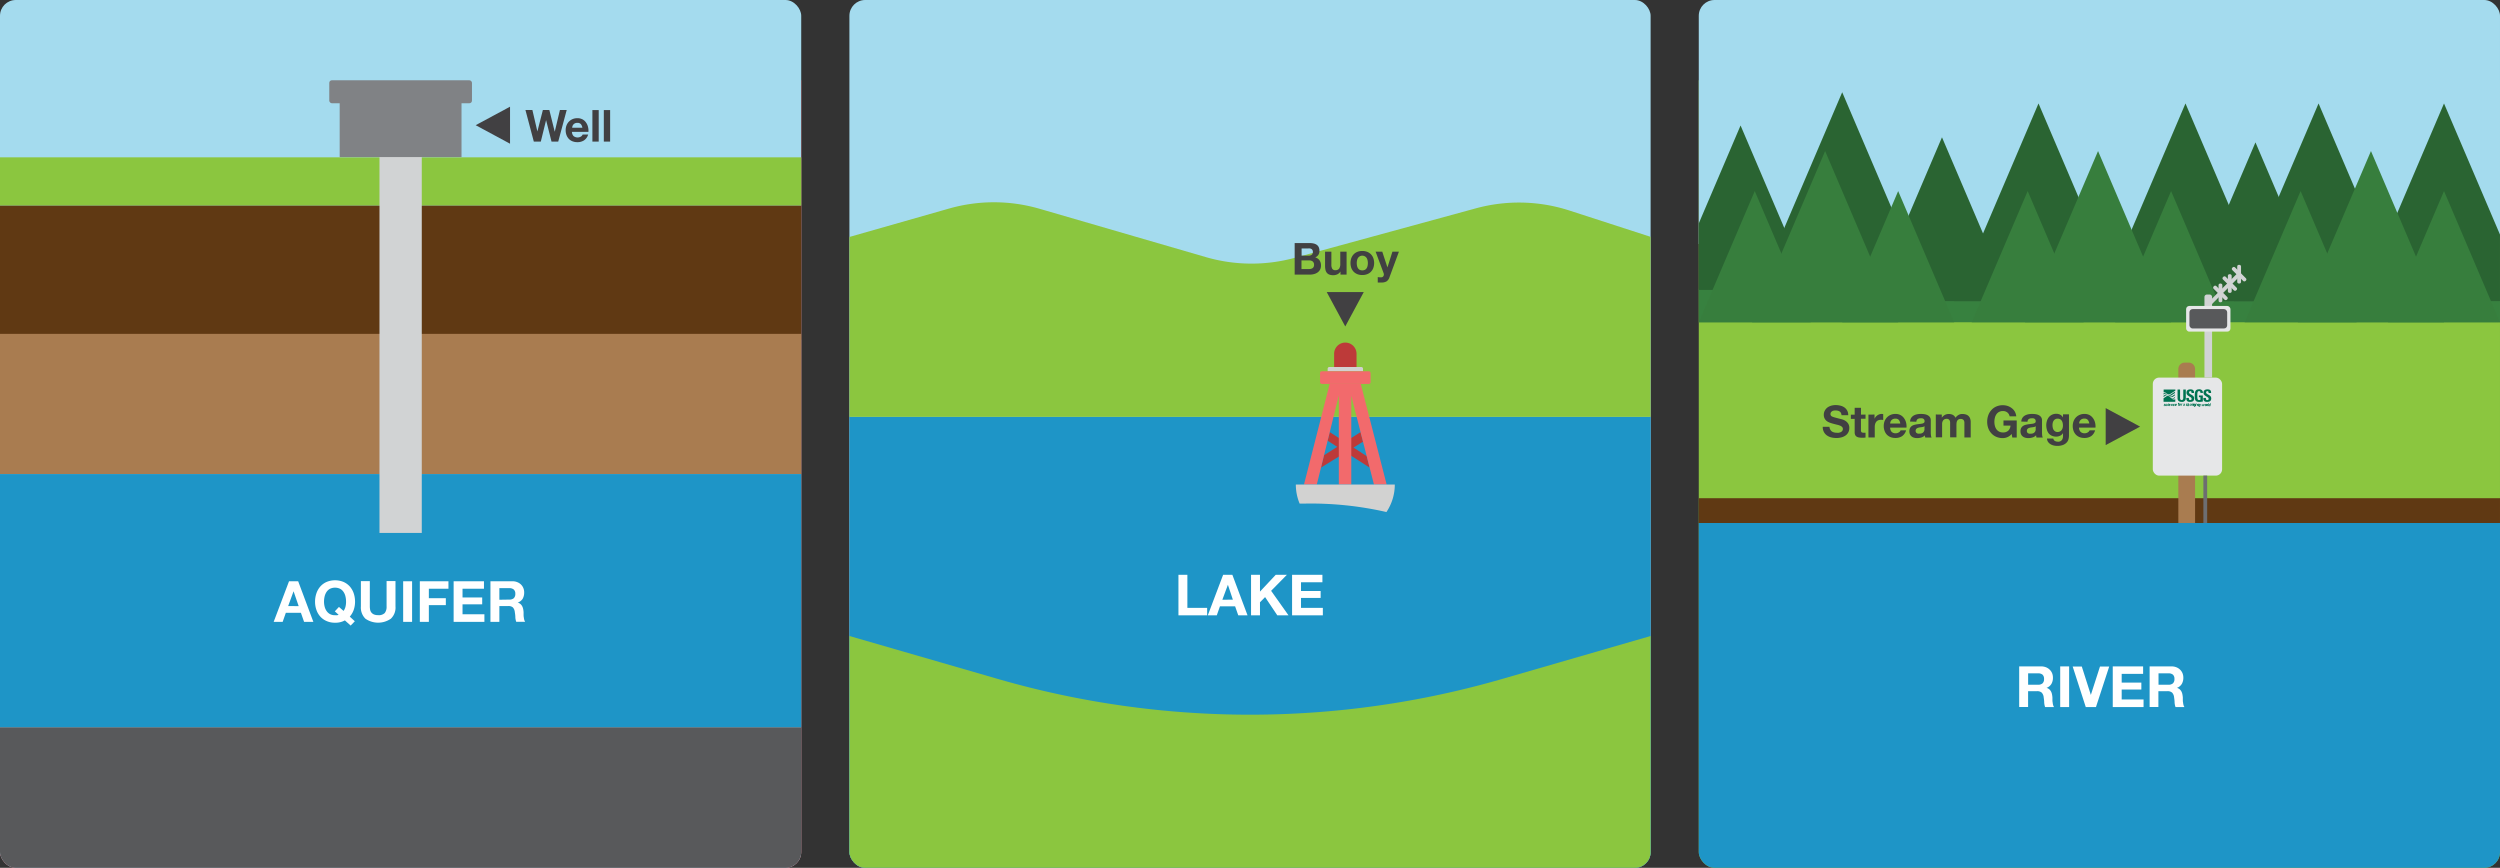 <svg id="Layer_1" data-name="Layer 1" xmlns="http://www.w3.org/2000/svg" xmlns:xlink="http://www.w3.org/1999/xlink" viewBox="0 0 792 274.92"><rect x="0" y="0" width="792" height="274.92" fill="#333333" stroke="none"/><defs><clipPath id="clip-path"><rect width="253.83" height="274.92" rx="5" style="fill:none"/></clipPath><clipPath id="clip-path-2"><rect x="269.09" width="253.83" height="274.92" rx="5" style="fill:none"/></clipPath><clipPath id="clip-path-3"><rect x="538.17" width="253.83" height="274.92" rx="5" style="fill:none"/></clipPath></defs><g style="clip-path:url(#clip-path)"><rect y="25.43" width="253.83" height="249.49" style="fill:#ed1c24"/><rect width="253.83" height="274.92" style="fill:#a4dbee"/><rect y="49.84" width="253.83" height="15.31" style="fill:#8bc63f"/><rect y="65.15" width="253.83" height="42.47" style="fill:#603913"/><rect y="105.76" width="253.83" height="44.41" style="fill:#a97c50"/><rect y="150.18" width="253.83" height="80.23" style="fill:#1e95c7"/><rect y="230.41" width="253.83" height="44.51" style="fill:#58595b"/><path d="M94.46,184.14,99.27,197H96.33l-1-2.86H90.55l-1,2.86H86.7l4.86-12.85Zm.16,7.88L93,187.31h0L91.29,192Z" style="fill:#fff"/><path d="M109.26,196.54a6.18,6.18,0,0,1-3.12.74,6.43,6.43,0,0,1-2.65-.52,5.62,5.62,0,0,1-2-1.41,6.1,6.1,0,0,1-1.24-2.11,7.75,7.75,0,0,1-.44-2.62,8.06,8.06,0,0,1,.44-2.68,6.28,6.28,0,0,1,1.24-2.15,5.7,5.7,0,0,1,2-1.44,7.06,7.06,0,0,1,5.32,0,5.85,5.85,0,0,1,2,1.44,6.45,6.45,0,0,1,1.24,2.15,8.32,8.32,0,0,1,.43,2.68,7.94,7.94,0,0,1-.43,2.61,6.51,6.51,0,0,1-1.24,2.12l1.6,1.46-1.32,1.37Zm-.42-3a4.13,4.13,0,0,0,.58-1.21,6.28,6.28,0,0,0,.21-1.74,6.82,6.82,0,0,0-.19-1.64,4.06,4.06,0,0,0-.6-1.41,2.94,2.94,0,0,0-1.08-1,3.73,3.73,0,0,0-3.24,0,3.08,3.08,0,0,0-1.08,1,4.45,4.45,0,0,0-.6,1.41,6.88,6.88,0,0,0-.19,1.64,6.31,6.31,0,0,0,.19,1.57,4.14,4.14,0,0,0,.6,1.37,3.08,3.08,0,0,0,1.08,1,3.23,3.23,0,0,0,1.62.37,6,6,0,0,0,.69,0,1.91,1.91,0,0,0,.45-.13l-1.21-1.1,1.31-1.4Z" style="fill:#fff"/><path d="M123.83,196a7.07,7.07,0,0,1-8.07,0,4.94,4.94,0,0,1-1.43-3.89v-8h2.83v8a5.69,5.69,0,0,0,.09,1,2,2,0,0,0,.38.9,2.16,2.16,0,0,0,.8.63,3.27,3.27,0,0,0,1.37.24,2.64,2.64,0,0,0,2.09-.68,3.22,3.22,0,0,0,.58-2.11v-8h2.82v8A4.85,4.85,0,0,1,123.83,196Z" style="fill:#fff"/><path d="M130.55,184.14V197h-2.83V184.14Z" style="fill:#fff"/><path d="M142.07,184.14v2.37h-6.21v3h5.38v2.2h-5.38V197H133V184.14Z" style="fill:#fff"/><path d="M153.32,184.14v2.37h-6.79v2.76h6.23v2.19h-6.23v3.15h6.93V197h-9.75V184.14Z" style="fill:#fff"/><path d="M162.3,184.14a4.05,4.05,0,0,1,1.56.28,3.57,3.57,0,0,1,1.19.76,3.29,3.29,0,0,1,.75,1.13,3.45,3.45,0,0,1,.26,1.37,4,4,0,0,1-.47,2A3,3,0,0,1,164,190.9v0a2.19,2.19,0,0,1,.86.44,2.37,2.37,0,0,1,.56.7,3.55,3.55,0,0,1,.32.9,7.8,7.8,0,0,1,.13,1c0,.2,0,.44,0,.72s0,.56.06.84a6.67,6.67,0,0,0,.14.82,2,2,0,0,0,.3.66h-2.83a5,5,0,0,1-.28-1.46c0-.56-.09-1.1-.17-1.62a2.51,2.51,0,0,0-.61-1.47A2.06,2.06,0,0,0,161,192H158.2v5h-2.83V184.14Zm-1,5.81a2.12,2.12,0,0,0,1.46-.43,1.82,1.82,0,0,0,.49-1.41,1.71,1.71,0,0,0-.49-1.35,2.12,2.12,0,0,0-1.46-.43H158.2V190Z" style="fill:#fff"/><path d="M174.72,44.85,173,38.05h0l-1.67,6.8h-2.22l-2.65-10h2.2l1.58,6.8h0l1.74-6.8h2.05l1.71,6.89h0l1.64-6.89h2.15l-2.68,10Z" style="fill:#414042"/><path d="M181.72,43.12a2.06,2.06,0,0,0,2.33.13,1.24,1.24,0,0,0,.53-.64h1.75A3.36,3.36,0,0,1,185,44.48a3.83,3.83,0,0,1-2.1.56,4.18,4.18,0,0,1-1.54-.28,3.23,3.23,0,0,1-1.16-.77,3.61,3.61,0,0,1-.74-1.21,4.44,4.44,0,0,1-.26-1.54,4.17,4.17,0,0,1,.27-1.51,3.55,3.55,0,0,1,1.93-2,3.82,3.82,0,0,1,1.5-.29,3.41,3.41,0,0,1,1.61.36,3.09,3.09,0,0,1,1.13,1,3.91,3.91,0,0,1,.63,1.37,5,5,0,0,1,.15,1.61h-5.23A2,2,0,0,0,181.72,43.12ZM184,39.31a1.41,1.41,0,0,0-1.09-.39,1.71,1.71,0,0,0-.79.16,1.55,1.55,0,0,0-.5.4,1.53,1.53,0,0,0-.27.5,2.48,2.48,0,0,0-.09.48h3.24A2.32,2.32,0,0,0,184,39.31Z" style="fill:#414042"/><path d="M189.67,34.86v10h-2v-10Z" style="fill:#414042"/><path d="M193.29,34.86v10h-2v-10Z" style="fill:#414042"/><rect x="120.22" y="43.42" width="13.4" height="125.41" style="fill:#d1d3d4"/><rect x="107.61" y="31.59" width="38.6" height="18.16" style="fill:#808285"/><rect x="104.31" y="25.43" width="45.21" height="7.28" rx="0.82" style="fill:#808285"/><polygon points="150.69 39.66 161.58 45.53 161.58 33.8 150.69 39.66" style="fill:#414042"/></g><g style="clip-path:url(#clip-path-2)"><rect x="269.09" width="253.83" height="274.92" style="fill:#a4dbee"/><rect x="269.09" y="132.07" width="253.83" height="142.85" style="fill:#1e95c7"/><path d="M522.91,274.92H269.09V201.48l47,13.6a287.48,287.48,0,0,0,159.84,0l47-13.6Z" style="fill:#8bc63f"/><path d="M522.91,132.07H269.09v-57l31.57-9a51.8,51.8,0,0,1,28.71.08L382,81.45a51.89,51.89,0,0,0,28.13.24L467.56,66a51.87,51.87,0,0,1,29.62.69l25.73,8.34Z" style="fill:#8bc63f"/><path d="M376.16,182.09v10.48h6.26v2.37h-9.09V182.09Z" style="fill:#fff"/><path d="M390.41,182.09l4.81,12.85h-2.94l-1-2.86h-4.8l-1,2.86h-2.85l4.86-12.85Zm.16,7.88L389,185.26h0L387.24,190Z" style="fill:#fff"/><path d="M399.16,182.09v5.33l5-5.33h3.53l-5,5.08,5.51,7.77h-3.55l-3.87-5.78-1.62,1.64v4.14h-2.83V182.09Z" style="fill:#fff"/><path d="M418.94,182.09v2.38h-6.78v2.75h6.22v2.2h-6.22v3.15h6.92v2.37h-9.75V182.09Z" style="fill:#fff"/><path d="M414.82,77a5.84,5.84,0,0,1,1.3.13,2.79,2.79,0,0,1,1,.41,1.93,1.93,0,0,1,.65.76,2.76,2.76,0,0,1,.23,1.18,2.28,2.28,0,0,1-.34,1.26,2.5,2.5,0,0,1-1,.82,2.41,2.41,0,0,1,1.38.93,2.82,2.82,0,0,1,.45,1.61,2.72,2.72,0,0,1-.29,1.31,2.55,2.55,0,0,1-.79.9,3.5,3.5,0,0,1-1.14.52A5.15,5.15,0,0,1,415,87h-4.85V77Zm-.28,4a1.61,1.61,0,0,0,1-.28,1.07,1.07,0,0,0,.38-.91,1.11,1.11,0,0,0-.13-.58.93.93,0,0,0-.33-.35,1.42,1.42,0,0,0-.49-.17,2.59,2.59,0,0,0-.56,0h-2.06V81Zm.12,4.24a2.51,2.51,0,0,0,.62-.07,1.5,1.5,0,0,0,.52-.21,1,1,0,0,0,.35-.39,1.39,1.39,0,0,0,.14-.65,1.3,1.3,0,0,0-.44-1.1,1.85,1.85,0,0,0-1.15-.33h-2.39v2.75Z" style="fill:#414042"/><path d="M424.66,87V86h0a2.31,2.31,0,0,1-1,.91,3.06,3.06,0,0,1-1.24.28,3.52,3.52,0,0,1-1.31-.21,1.88,1.88,0,0,1-.8-.6,2.24,2.24,0,0,1-.41-.94,5.67,5.67,0,0,1-.12-1.22V79.73h2v4.09a2.48,2.48,0,0,0,.28,1.33,1.05,1.05,0,0,0,1,.44,1.4,1.4,0,0,0,1.18-.48,2.7,2.7,0,0,0,.36-1.59V79.73h2V87Z" style="fill:#414042"/><path d="M428.1,81.78a3.33,3.33,0,0,1,1.93-2,4.18,4.18,0,0,1,1.54-.27,4.24,4.24,0,0,1,1.55.27,3.45,3.45,0,0,1,1.18.77,3.51,3.51,0,0,1,.76,1.21,4.7,4.7,0,0,1,0,3.14,3.37,3.37,0,0,1-.76,1.2,3.29,3.29,0,0,1-1.18.76,4.24,4.24,0,0,1-1.55.27,4.18,4.18,0,0,1-1.54-.27,3.34,3.34,0,0,1-1.17-.76,3.37,3.37,0,0,1-.76-1.2,4.87,4.87,0,0,1,0-3.14Zm1.81,2.42a2.19,2.19,0,0,0,.28.74,1.61,1.61,0,0,0,.54.53,2,2,0,0,0,1.69,0,1.55,1.55,0,0,0,.55-.53,2.19,2.19,0,0,0,.28-.74,4,4,0,0,0,.09-.85,4,4,0,0,0-.09-.85,2.11,2.11,0,0,0-.28-.74,1.64,1.64,0,0,0-.55-.53,1.64,1.64,0,0,0-2.23.53,2.11,2.11,0,0,0-.28.74,4,4,0,0,0-.09.85A4,4,0,0,0,429.91,84.2Z" style="fill:#414042"/><path d="M439.29,89.12a2.93,2.93,0,0,1-1.6.38l-.61,0-.61,0V87.79l.58.06a3.75,3.75,0,0,0,.58,0,.78.78,0,0,0,.59-.31,1,1,0,0,0,.19-.58,1.13,1.13,0,0,0-.09-.45l-2.53-6.79h2.11l1.64,5h0l1.58-5h2.06l-3,8.13A2.41,2.41,0,0,1,439.29,89.12Z" style="fill:#414042"/><path d="M426.2,108.53h0a3.55,3.55,0,0,1,3.55,3.55v4.18a0,0,0,0,1,0,0h-7.1a0,0,0,0,1,0,0v-4.18a3.55,3.55,0,0,1,3.55-3.55Z" style="fill:#bd3a39"/><path d="M421.14,116.26h10.11a.55.55,0,0,1,.55.55v.79a0,0,0,0,1,0,0h-11.2a0,0,0,0,1,0,0v-.79A.55.55,0,0,1,421.14,116.26Z" style="fill:#d2d0d0"/><rect x="418.19" y="117.61" width="16.01" height="4.02" rx="0.55" style="fill:#f26a6c"/><polygon points="421.27 136.89 432.97 144.51 433.89 148.13 420.6 139.62 421.27 136.89" style="fill:#bd3a39"/><polygon points="431.02 136.89 419.46 144.21 418.49 148.13 431.8 139.92 431.02 136.89" style="fill:#bd3a39"/><polygon points="421.23 121.63 413.1 153.5 417.16 153.5 424.14 125.26 424.14 153.5 428.09 153.5 428.09 125.42 435.27 153.5 439.29 153.5 431.09 121.63 421.23 121.63" style="fill:#f26a6c"/><path d="M439.24,162.19a15.6,15.6,0,0,0,2.63-8.69H410.52a15.59,15.59,0,0,0,1.21,6.05l1.09,0a107.2,107.2,0,0,1,26.42,2.67Z" style="fill:#d2d2d1"/><polygon points="426.18 103.42 432.04 92.53 420.31 92.53 426.18 103.42" style="fill:#414042"/></g><g style="clip-path:url(#clip-path-3)"><rect x="538.17" y="25.43" width="253.83" height="249.49" style="fill:#8bc63f"/><path d="M579.84,136.1a1.58,1.58,0,0,0,.48.57,2.2,2.2,0,0,0,.71.32,3.34,3.34,0,0,0,.84.11,4.7,4.7,0,0,0,.63,0,2.7,2.7,0,0,0,.63-.19,1.25,1.25,0,0,0,.49-.39,1,1,0,0,0,.2-.62.9.9,0,0,0-.26-.66,2.07,2.07,0,0,0-.68-.42,6.69,6.69,0,0,0-1-.29l-1.08-.28a9.85,9.85,0,0,1-1.09-.34,3.71,3.71,0,0,1-1-.53,2.37,2.37,0,0,1-.67-.8,2.41,2.41,0,0,1-.26-1.17,2.61,2.61,0,0,1,.33-1.34,3,3,0,0,1,.86-1,3.9,3.9,0,0,1,1.2-.56,5.2,5.2,0,0,1,1.34-.18,6.18,6.18,0,0,1,1.51.18,3.62,3.62,0,0,1,1.28.56,3,3,0,0,1,.89,1,3,3,0,0,1,.33,1.47h-2.13a1.75,1.75,0,0,0-.19-.74,1.19,1.19,0,0,0-.43-.46,1.89,1.89,0,0,0-.6-.24,3.54,3.54,0,0,0-.75-.07,2.48,2.48,0,0,0-.54.06,1.42,1.42,0,0,0-.48.19,1.5,1.5,0,0,0-.36.35,1,1,0,0,0-.14.53.85.85,0,0,0,.12.48,1,1,0,0,0,.44.34,5.67,5.67,0,0,0,.91.3c.38.11.89.24,1.52.4a6.86,6.86,0,0,1,.77.2,3.71,3.71,0,0,1,1,.47,2.91,2.91,0,0,1,.85.86,2.44,2.44,0,0,1,.35,1.38,3,3,0,0,1-.26,1.27,2.87,2.87,0,0,1-.79,1,4,4,0,0,1-1.3.66,6.13,6.13,0,0,1-1.8.24,6.64,6.64,0,0,1-1.61-.2,4.21,4.21,0,0,1-1.37-.64,3.16,3.16,0,0,1-1.28-2.7h2.13A1.84,1.84,0,0,0,579.84,136.1Z" style="fill:#414042"/><path d="M591,131.33v1.33h-1.45v3.58a1,1,0,0,0,.16.67,1,1,0,0,0,.68.17h.32l.29,0v1.54l-.56.05-.6,0a4.79,4.79,0,0,1-.87-.07,2,2,0,0,1-.73-.24,1.32,1.32,0,0,1-.5-.52,1.86,1.86,0,0,1-.18-.88v-4.27h-1.21v-1.33h1.21v-2.17h2v2.17Z" style="fill:#414042"/><path d="M593.85,131.33v1.34h0a2.65,2.65,0,0,1,.38-.62,2.33,2.33,0,0,1,.55-.49,2.62,2.62,0,0,1,.65-.32,2.58,2.58,0,0,1,.73-.11,1.9,1.9,0,0,1,.44.07v1.85l-.34-.05-.38,0a2.13,2.13,0,0,0-.92.18,1.58,1.58,0,0,0-.61.5,2.12,2.12,0,0,0-.33.73,3.79,3.79,0,0,0-.1.91v3.27h-2v-7.24Z" style="fill:#414042"/><path d="M599.29,136.83a1.74,1.74,0,0,0,1.28.43,1.77,1.77,0,0,0,1-.3,1.22,1.22,0,0,0,.53-.63h1.75a3.33,3.33,0,0,1-1.29,1.86,3.78,3.78,0,0,1-2.1.56,4.18,4.18,0,0,1-1.54-.27,3.49,3.49,0,0,1-1.16-.78,3.44,3.44,0,0,1-.73-1.21,4.22,4.22,0,0,1-.26-1.54,4.39,4.39,0,0,1,.26-1.51,3.6,3.6,0,0,1,.76-1.21,3.53,3.53,0,0,1,1.17-.8,3.65,3.65,0,0,1,1.5-.3,3.39,3.39,0,0,1,1.61.36,3.2,3.2,0,0,1,1.13,1,3.84,3.84,0,0,1,.64,1.37,5,5,0,0,1,.14,1.61H598.8A2,2,0,0,0,599.29,136.83Zm2.24-3.81a1.4,1.4,0,0,0-1.08-.39,1.68,1.68,0,0,0-.79.16,1.43,1.43,0,0,0-.77.9,2.48,2.48,0,0,0-.09.48H602A2.27,2.27,0,0,0,601.53,133Z" style="fill:#414042"/><path d="M605.11,133.55a2.3,2.3,0,0,1,.35-1.16,2.5,2.5,0,0,1,.78-.74,3.4,3.4,0,0,1,1.08-.4,5.93,5.93,0,0,1,1.19-.12,8.29,8.29,0,0,1,1.11.08,3.36,3.36,0,0,1,1,.3,2.1,2.1,0,0,1,.76.62,1.8,1.8,0,0,1,.29,1.06V137a6.92,6.92,0,0,0,.06.93,1.68,1.68,0,0,0,.19.68h-2c0-.12-.07-.23-.1-.35s0-.23,0-.35a2.65,2.65,0,0,1-1.12.68,4.54,4.54,0,0,1-1.32.2,3.35,3.35,0,0,1-1-.13,2,2,0,0,1-.78-.39,1.81,1.81,0,0,1-.52-.67,2.21,2.21,0,0,1-.19-1,2.13,2.13,0,0,1,.21-1,1.84,1.84,0,0,1,.56-.64,2.48,2.48,0,0,1,.79-.36,8.79,8.79,0,0,1,.89-.19l.88-.11a7,7,0,0,0,.77-.12,1.38,1.38,0,0,0,.53-.25.54.54,0,0,0,.18-.47,1.08,1.08,0,0,0-.1-.51.86.86,0,0,0-.28-.29,1,1,0,0,0-.41-.14,2.6,2.6,0,0,0-.5,0,1.55,1.55,0,0,0-.92.25,1.15,1.15,0,0,0-.39.84ZM609.7,135a.79.79,0,0,1-.31.18,2.46,2.46,0,0,1-.41.1,3.25,3.25,0,0,1-.45.07l-.48.07a3.17,3.17,0,0,0-.44.12,1.13,1.13,0,0,0-.38.19.85.85,0,0,0-.26.3,1,1,0,0,0-.1.46,1,1,0,0,0,.1.45.81.81,0,0,0,.27.28,1.13,1.13,0,0,0,.39.15,2.32,2.32,0,0,0,.46,0,1.76,1.76,0,0,0,.91-.19,1.28,1.28,0,0,0,.48-.47,1.69,1.69,0,0,0,.19-.56,4.21,4.21,0,0,0,0-.44Z" style="fill:#414042"/><path d="M615.16,131.33v1h0a3,3,0,0,1,.94-.87,2.65,2.65,0,0,1,1.27-.31,2.91,2.91,0,0,1,1.26.27,1.81,1.81,0,0,1,.86.94,2.92,2.92,0,0,1,.87-.84,2.29,2.29,0,0,1,1.31-.37,3.94,3.94,0,0,1,1.06.14,2.26,2.26,0,0,1,.84.45,2,2,0,0,1,.55.81,3.26,3.26,0,0,1,.2,1.19v4.85h-2v-4.11c0-.24,0-.47,0-.68a1.53,1.53,0,0,0-.15-.56.93.93,0,0,0-.38-.38,1.35,1.35,0,0,0-.66-.14,1.25,1.25,0,0,0-.68.16,1.27,1.27,0,0,0-.41.42,1.78,1.78,0,0,0-.19.59,4.89,4.89,0,0,0-.05.66v4h-2v-4.06c0-.22,0-.43,0-.64a1.81,1.81,0,0,0-.12-.58.92.92,0,0,0-.35-.43,1.28,1.28,0,0,0-.72-.16,1.48,1.48,0,0,0-.37.06,1.23,1.23,0,0,0-.45.24,1.35,1.35,0,0,0-.37.51,2,2,0,0,0-.16.86v4.2h-2v-7.24Z" style="fill:#414042"/><path d="M635.94,138.49a3.72,3.72,0,0,1-1.44.3,5.06,5.06,0,0,1-2.07-.4,4.33,4.33,0,0,1-1.55-1.1,4.7,4.7,0,0,1-1-1.64,5.9,5.9,0,0,1-.34-2,6.09,6.09,0,0,1,.34-2.08,4.84,4.84,0,0,1,1-1.67,4.38,4.38,0,0,1,1.55-1.12,5.06,5.06,0,0,1,2.07-.41,5,5,0,0,1,1.49.23,4.36,4.36,0,0,1,1.3.68,3.67,3.67,0,0,1,1,1.11,3.82,3.82,0,0,1,.46,1.51h-2.1a2.07,2.07,0,0,0-.76-1.26,2.17,2.17,0,0,0-1.35-.42,2.55,2.55,0,0,0-1.26.29,2.31,2.31,0,0,0-.84.77,3.3,3.3,0,0,0-.47,1.1,5.32,5.32,0,0,0-.15,1.27,5.05,5.05,0,0,0,.15,1.23,3.32,3.32,0,0,0,.47,1.07,2.37,2.37,0,0,0,.84.76,2.55,2.55,0,0,0,1.26.29,2.37,2.37,0,0,0,1.68-.56,2.41,2.41,0,0,0,.7-1.6h-2.22v-1.64h4.2v5.41h-1.4l-.22-1.14A3.27,3.27,0,0,1,635.94,138.49Z" style="fill:#414042"/><path d="M640.35,133.55a2.23,2.23,0,0,1,1.13-1.9,3.43,3.43,0,0,1,1.07-.4,6.11,6.11,0,0,1,1.2-.12,8.53,8.53,0,0,1,1.11.08,3.36,3.36,0,0,1,1,.3,2,2,0,0,1,.75.62,1.73,1.73,0,0,1,.3,1.06V137a9.16,9.16,0,0,0,.05.93,1.84,1.84,0,0,0,.2.68h-2l-.09-.35c0-.11,0-.23-.05-.35a2.59,2.59,0,0,1-1.12.68,4.48,4.48,0,0,1-1.31.2,3.35,3.35,0,0,1-1-.13,2,2,0,0,1-.78-.39,1.84,1.84,0,0,1-.53-.67,2.36,2.36,0,0,1-.19-1,2.13,2.13,0,0,1,.22-1,1.84,1.84,0,0,1,.56-.64,2.53,2.53,0,0,1,.78-.36c.3-.08.59-.14.89-.19l.89-.11a7,7,0,0,0,.77-.12,1.38,1.38,0,0,0,.53-.25.54.54,0,0,0,.18-.47,1.07,1.07,0,0,0-.11-.51.78.78,0,0,0-.28-.29,1,1,0,0,0-.4-.14,2.67,2.67,0,0,0-.5,0,1.55,1.55,0,0,0-.92.25,1.09,1.09,0,0,0-.39.84Zm4.59,1.47a.79.79,0,0,1-.31.18,2.73,2.73,0,0,1-.41.1,3.4,3.4,0,0,1-.46.07l-.47.07a3.17,3.17,0,0,0-.44.12,1.13,1.13,0,0,0-.38.19.76.76,0,0,0-.26.3.9.9,0,0,0-.1.46.88.88,0,0,0,.1.45.66.66,0,0,0,.27.28,1.13,1.13,0,0,0,.39.15,2.32,2.32,0,0,0,.46,0,1.79,1.79,0,0,0,.91-.19,1.44,1.44,0,0,0,.48-.47,1.47,1.47,0,0,0,.18-.56,2.73,2.73,0,0,0,0-.44Z" style="fill:#414042"/><path d="M655.31,139.1a2.47,2.47,0,0,1-.51,1,3.08,3.08,0,0,1-1.14.82,5,5,0,0,1-2,.34,4.57,4.57,0,0,1-1.08-.14,3.35,3.35,0,0,1-1-.41,2.74,2.74,0,0,1-.76-.72,2.11,2.11,0,0,1-.34-1.06h2a1.12,1.12,0,0,0,.54.78,2,2,0,0,0,.94.22,1.45,1.45,0,0,0,1.23-.51,2.06,2.06,0,0,0,.37-1.27v-.95h0a2,2,0,0,1-.92.84,2.85,2.85,0,0,1-1.25.28,3.18,3.18,0,0,1-1.4-.29,2.66,2.66,0,0,1-1-.78,3.42,3.42,0,0,1-.55-1.17,5.32,5.32,0,0,1-.18-1.4,4.33,4.33,0,0,1,.21-1.35,3.39,3.39,0,0,1,.59-1.15,2.86,2.86,0,0,1,1-.79,2.91,2.91,0,0,1,1.34-.3,2.71,2.71,0,0,1,1.25.27,2.21,2.21,0,0,1,.91.89h0v-1h1.89v6.77A4.83,4.83,0,0,1,655.31,139.1Zm-2.73-2.41a1.48,1.48,0,0,0,.54-.45,2,2,0,0,0,.31-.63,2.67,2.67,0,0,0,.11-.75,3.89,3.89,0,0,0-.09-.85,2,2,0,0,0-.28-.71,1.44,1.44,0,0,0-.52-.49,1.62,1.62,0,0,0-.81-.18,1.47,1.47,0,0,0-.72.17,1.44,1.44,0,0,0-.5.45,1.81,1.81,0,0,0-.3.66,3.33,3.33,0,0,0-.09.78,4.13,4.13,0,0,0,.08.78,2.29,2.29,0,0,0,.26.69,1.7,1.7,0,0,0,.5.5,1.42,1.42,0,0,0,.77.2A1.58,1.58,0,0,0,652.58,136.69Z" style="fill:#414042"/><path d="M659.15,136.83a1.78,1.78,0,0,0,1.29.43,1.76,1.76,0,0,0,1-.3,1.29,1.29,0,0,0,.54-.63h1.75a3.33,3.33,0,0,1-1.29,1.86,3.83,3.83,0,0,1-2.1.56,4.15,4.15,0,0,1-1.54-.27,3.29,3.29,0,0,1-1.16-.78,3.46,3.46,0,0,1-.74-1.21,4.44,4.44,0,0,1-.26-1.54,4.17,4.17,0,0,1,.27-1.51,3.58,3.58,0,0,1,.75-1.21,3.53,3.53,0,0,1,1.17-.8,3.73,3.73,0,0,1,1.51-.3,3.44,3.44,0,0,1,1.61.36,3.26,3.26,0,0,1,1.12,1,3.84,3.84,0,0,1,.64,1.37,5,5,0,0,1,.14,1.61h-5.22A2,2,0,0,0,659.15,136.83ZM661.4,133a1.41,1.41,0,0,0-1.09-.39,1.68,1.68,0,0,0-.79.16,1.52,1.52,0,0,0-.77.9,2.48,2.48,0,0,0-.09.48h3.23A2.36,2.36,0,0,0,661.4,133Z" style="fill:#414042"/><polygon points="677.98 135.15 667.08 129.28 667.08 141.01 677.98 135.15" style="fill:#414042"/><rect x="538.17" y="165.69" width="253.83" height="109.23" style="fill:#1e95c7"/><rect x="538.17" y="157.84" width="253.83" height="7.84" style="fill:#603913"/><rect x="538.17" width="253.83" height="77.29" style="fill:#a4dbee"/><path d="M646.61,211.11a4.33,4.33,0,0,1,1.56.28,3.55,3.55,0,0,1,1.18.77,3.27,3.27,0,0,1,.76,1.12,3.72,3.72,0,0,1,.26,1.38,3.85,3.85,0,0,1-.48,2,3,3,0,0,1-1.55,1.26v0a2.13,2.13,0,0,1,.86.44,2.54,2.54,0,0,1,.56.7,3.23,3.23,0,0,1,.31.89,8.09,8.09,0,0,1,.14,1q0,.32,0,.72c0,.28,0,.56.07.85a5.19,5.19,0,0,0,.14.82,2,2,0,0,0,.3.65h-2.83a5.24,5.24,0,0,1-.29-1.45c0-.57-.09-1.11-.16-1.62a2.51,2.51,0,0,0-.61-1.48,2.11,2.11,0,0,0-1.53-.47H642.5v5h-2.82V211.11Zm-1,5.82a2.14,2.14,0,0,0,1.46-.44,1.78,1.78,0,0,0,.48-1.4,1.73,1.73,0,0,0-.48-1.36,2.19,2.19,0,0,0-1.46-.42h-3.1v3.62Z" style="fill:#fff"/><path d="M655.5,211.11V224h-2.83V211.11Z" style="fill:#fff"/><path d="M660.77,224l-4.15-12.85h2.89l2.87,9h0l2.9-9h2.92L664,224Z" style="fill:#fff"/><path d="M678.94,211.11v2.38h-6.79v2.75h6.23v2.2h-6.23v3.15h6.93V224h-9.76V211.11Z" style="fill:#fff"/><path d="M687.92,211.11a4.24,4.24,0,0,1,1.55.28,3.49,3.49,0,0,1,1.19.77,3.42,3.42,0,0,1,.76,1.12,3.72,3.72,0,0,1,.26,1.38,3.85,3.85,0,0,1-.48,2,3,3,0,0,1-1.55,1.26v0a2.13,2.13,0,0,1,.86.44,2.54,2.54,0,0,1,.56.7,3.23,3.23,0,0,1,.31.89,8.09,8.09,0,0,1,.14,1q0,.32,0,.72c0,.28,0,.56.07.85a5.19,5.19,0,0,0,.14.82,2,2,0,0,0,.3.65h-2.83a5.24,5.24,0,0,1-.29-1.45c0-.57-.09-1.11-.16-1.62a2.51,2.51,0,0,0-.61-1.48,2.11,2.11,0,0,0-1.53-.47h-2.83v5H681V211.11Zm-1,5.82a2.14,2.14,0,0,0,1.46-.44,1.78,1.78,0,0,0,.48-1.4,1.73,1.73,0,0,0-.48-1.36,2.19,2.19,0,0,0-1.46-.42h-3.1v3.62Z" style="fill:#fff"/><rect x="538.17" y="91.5" width="253.83" height="10.59" style="fill:#37813f"/><path d="M692.1,114.88h1.3a2,2,0,0,1,2,2v48.81a0,0,0,0,1,0,0h-5.3a0,0,0,0,1,0,0V116.88A2,2,0,0,1,692.1,114.88Z" style="fill:#a97c50"/><polygon points="734.52 32.77 707.79 95.39 761.24 95.39 734.52 32.77" style="fill:#2a6432"/><polygon points="714.53 45.1 693.07 95.39 735.99 95.39 714.53 45.1" style="fill:#2a6432"/><polyline points="792 95.39 747.54 95.39 774.26 32.77 792 74.33 792 95.39" style="fill:#2a6432"/><polygon points="692.36 32.77 665.63 95.39 719.08 95.39 692.36 32.77" style="fill:#2a6432"/><polygon points="645.8 32.77 619.08 95.39 672.53 95.39 645.8 32.77" style="fill:#2a6432"/><polygon points="615.22 43.49 593.08 95.39 637.37 95.39 615.22 43.49" style="fill:#2a6432"/><polyline points="538.17 91.85 573.64 91.85 551.41 39.75 538.17 70.78 538.17 91.5" style="fill:#2a6432"/><polygon points="583.61 29.22 556.88 91.85 610.33 91.85 583.61 29.22" style="fill:#2a6432"/><polygon points="687.8 60.53 670.07 102.09 705.54 102.09 687.8 60.53" style="fill:#377e3d"/><rect x="682.01" y="119.62" width="21.95" height="31.06" rx="2" style="fill:#e6e7e8"/><path d="M699.16,93.31H700a.79.79,0,0,1,.79.79v25.52a0,0,0,0,1,0,0h-2.42a0,0,0,0,1,0,0V94.1A.79.79,0,0,1,699.16,93.31Z" style="fill:#d1d3d4"/><polygon points="664.66 47.85 641.51 102.09 687.8 102.09 664.66 47.85" style="fill:#377e3d"/><polygon points="642.37 60.53 624.63 102.09 660.1 102.09 642.37 60.53" style="fill:#377e3d"/><polygon points="751.12 47.85 727.97 102.09 774.26 102.09 751.12 47.85" style="fill:#377e3d"/><polygon points="728.83 60.53 711.1 102.09 746.57 102.09 728.83 60.53" style="fill:#377e3d"/><polygon points="774.26 60.53 756.53 102.09 792 102.09 774.26 60.53" style="fill:#377e3d"/><rect x="704.12" y="84.43" width="1.21" height="14.14" transform="translate(271.11 -471.51) rotate(45)" style="fill:#d1d3d4"/><rect x="692.56" y="96.93" width="14.05" height="8.13" rx="1" style="fill:#e6e7e8"/><rect x="693.61" y="97.92" width="11.96" height="6.14" rx="1" style="fill:#58595b"/><rect x="702.83" y="89.83" width="1.21" height="5.92" rx="0.5" transform="translate(140.42 524.58) rotate(-45)" style="fill:#d1d3d4"/><rect x="702.83" y="89.83" width="1.21" height="5.92" rx="0.5" style="fill:#d1d3d4"/><rect x="705.79" y="86.87" width="1.21" height="5.92" rx="0.5" transform="translate(143.38 525.81) rotate(-45)" style="fill:#d1d3d4"/><polygon points="578.2 47.85 555.05 102.09 601.34 102.09 578.2 47.85" style="fill:#377e3d"/><polygon points="555.91 60.53 538.17 102.09 573.64 102.09 555.91 60.53" style="fill:#377e3d"/><polygon points="601.34 60.53 583.61 102.09 619.08 102.09 601.34 60.53" style="fill:#377e3d"/><rect x="705.79" y="86.87" width="1.21" height="5.92" rx="0.5" style="fill:#d1d3d4"/><rect x="708.75" y="83.9" width="1.21" height="5.92" rx="0.5" transform="translate(146.34 527.03) rotate(-45)" style="fill:#d1d3d4"/><rect x="708.75" y="83.9" width="1.21" height="5.92" rx="0.5" style="fill:#d1d3d4"/><path d="M692.46,123.41v2.73a1.14,1.14,0,0,1-1.3,1.18c-.89,0-1.31-.46-1.31-1.18v-2.73h.8v2.67c0,.48.21.66.5.66s.51-.23.51-.66v-2.67h.8m1.31,3.91c-1,0-1.18-.59-1.14-1.25h.81c0,.37,0,.68.45.68a.39.39,0,0,0,.41-.44c0-.69-1.62-.74-1.62-1.88,0-.6.29-1.08,1.27-1.08.78,0,1.17.35,1.12,1.16h-.79c0-.29,0-.59-.37-.59a.38.38,0,0,0-.42.41c0,.73,1.62.67,1.62,1.88,0,1-.73,1.11-1.34,1.11m5.4,0c-1,0-1.18-.59-1.14-1.25h.81c0,.37,0,.68.46.68.27,0,.4-.18.4-.44,0-.69-1.62-.74-1.62-1.88,0-.6.29-1.08,1.27-1.08.79,0,1.17.35,1.12,1.16h-.78c0-.29-.05-.59-.38-.59a.37.37,0,0,0-.41.41c0,.73,1.62.67,1.62,1.88,0,1-.74,1.11-1.35,1.11m-2.56-1.49h.48v.84l0,0a1.4,1.4,0,0,1-.4.07c-.46,0-.58-.21-.58-1.41,0-.75,0-1.42.5-1.42s.47.26.48.58h.8a1.09,1.09,0,0,0-1.23-1.16c-1.31,0-1.36,1-1.36,2,0,1.45.16,2,1.51,2a5.48,5.48,0,0,0,1.05-.13s0,0,0,0v-1.91h-1.24v.58" style="fill:#007251"/><path d="M686.49,124.7h0a.86.86,0,0,0,1.09.08l1.58-1.05v-.33h-3.72v.88a1.21,1.21,0,0,1,1,.41m1.4,1.46-.44-.42-.12-.11a.92.92,0,0,0-.84-.13l-.11.07-.92.61v1.11h3.72v-.8c-.09.05-.59.33-1.29-.33m-1.43-1.36-.06-.06a.92.92,0,0,0-.94-.13V125l.21-.15a.82.82,0,0,1,.85,0l-.06-.06m.52.49-.06-.05a.9.9,0,0,0-.92-.19l-.12.06-.42.28v.4l.7-.48a.84.84,0,0,1,.84,0l0,0m2.2.42c-.15.1-.3.19-.36.24a.86.86,0,0,1-1,.06l.06.06.08.07a.89.89,0,0,0,1,0l.11-.08v-.39m0-.79-.84.56a.84.84,0,0,1-.94.07l.05.06h0a.89.89,0,0,0,1.1.09l.6-.4v-.39m0-.79c-.47.31-1.23.83-1.32.88a.85.85,0,0,1-.94.08l.06.06.13.11a.87.87,0,0,0,1,0l1.07-.71v-.4" style="fill:#007251"/><path d="M685.65,128.44a.11.11,0,0,0,0,.08s0,0,.06,0a.09.09,0,0,0,.09-.07c0-.14-.31-.11-.27-.33a.3.3,0,0,1,.31-.19c.13,0,.23.07.19.21h-.18s0-.07,0-.09h-.05a.08.08,0,0,0-.08.07c0,.11.31.11.27.32a.29.29,0,0,1-.3.21c-.17,0-.27,0-.21-.23h.18m.81-.22c0-.1,0-.14-.06-.14s-.11.07-.13.21,0,.25,0,.25.1,0,.11-.14h.19a.3.3,0,0,1-.33.27c-.24,0-.24-.15-.2-.37s.1-.34.35-.34.26.08.22.26h-.18m.59-.51,0,.15h-.19l0-.15h.19m-.2.94h-.19l.14-.67H687l-.14.67Zm9.06-.94,0,.15h-.19l0-.15h.19m-.2.94h-.19l.14-.67h.19l-.14.67Zm-8.3-.41c0-.07,0-.16,0-.16s-.11.1-.12.16h.17m-.2.1c0,.09,0,.21,0,.21s.1-.07.11-.12h.19a.25.25,0,0,1-.11.17.28.28,0,0,1-.21.07c-.25,0-.25-.15-.2-.36s.1-.35.35-.35.25.17.19.39Zm.72-.3h0a.24.24,0,0,1,.19-.08c.09,0,.15,0,.13.15l-.11.54H688l.09-.46c0-.06,0-.11,0-.11s-.09,0-.1.11l-.1.46h-.19l.15-.67H688l0,.06m.75.18c0-.1,0-.14,0-.14s-.11.07-.14.21,0,.25,0,.25.1,0,.11-.14h.19a.3.3,0,0,1-.33.27c-.24,0-.24-.15-.2-.37s.1-.34.35-.34.26.08.22.26h-.19m.63,0c0-.07,0-.16,0-.16s-.11.1-.12.16h.17m-.19.1c0,.09,0,.21,0,.21s.09-.07.11-.12h.19a.28.28,0,0,1-.11.17.29.29,0,0,1-.22.07c-.24,0-.24-.15-.19-.36s.1-.35.35-.35.25.17.19.39Zm1.15-.51a.1.1,0,0,0-.11.09v0h.09l0,.12h-.09l-.12.56h-.19l.12-.56h-.08l0-.12H690c0-.17.07-.26.27-.26h.07l0,.12m.31.46c0-.14,0-.21,0-.21s-.1.07-.13.21,0,.26,0,.26.1-.05.14-.26m-.36,0c0-.19.1-.35.35-.35s.24.16.2.35-.11.36-.36.36-.24-.15-.19-.36Zm.89-.34,0,.09h0a.2.2,0,0,1,.19-.1l0,.17a.18.18,0,0,0-.21.15l-.07.37h-.19l.14-.68h.18m.57.47c0,.05,0,.11.05.11s.12-.15.14-.22-.16,0-.19.11m.33.09a.49.49,0,0,0,0,.12h-.18v-.09h0a.26.26,0,0,1-.2.11c-.13,0-.16-.1-.13-.22s.22-.23.4-.23v-.05c0-.06,0-.1-.06-.1s-.08.05-.09.1h-.19a.22.22,0,0,1,.11-.16.27.27,0,0,1,.18,0c.24,0,.25.1.23.23l-.08.34Zm.75-.31c0-.1,0-.14,0-.14s-.11.07-.14.21,0,.25,0,.25.1,0,.11-.14h.19a.31.31,0,0,1-.33.27c-.25,0-.25-.15-.2-.37s.1-.34.35-.34.26.08.22.26h-.19m1,.22c0,.05,0,.11.05.11s.13-.15.14-.22-.16,0-.19.11m.33.09s0,.08,0,.12h-.18v-.09h0a.26.26,0,0,1-.2.11c-.13,0-.16-.1-.13-.22s.22-.23.4-.23v-.05c0-.06,0-.1,0-.1s-.09.05-.1.1h-.18a.19.19,0,0,1,.1-.16.27.27,0,0,1,.18,0c.24,0,.25.1.23.23l-.08.34Zm.42-.49h0a.22.22,0,0,1,.18-.08c.09,0,.16,0,.14.15l-.12.54h-.19l.1-.46c0-.06,0-.11,0-.11s-.08,0-.09.11l-.1.46h-.19l.14-.67h.19V128m.59.49c.07,0,.1-.07.13-.22s0-.23,0-.23-.1,0-.14.25-.05.2,0,.2m.39-.55-.15.7a.28.28,0,0,1-.31.23c-.14,0-.25,0-.22-.2H695a.08.08,0,0,0,0,.07.06.06,0,0,0,.06,0s.07,0,.09-.11l0-.13h0a.21.21,0,0,1-.16.08c-.21,0-.16-.19-.13-.35s.08-.34.27-.34a.13.13,0,0,1,.14.1h0l0-.08Zm.63.06h0a.24.24,0,0,1,.19-.08c.09,0,.15,0,.13.15l-.11.54h-.19l.1-.46c0-.06,0-.11,0-.11s-.09,0-.1.11l-.1.46h-.19L696,128h.19l0,.06m.6.49c.07,0,.1-.07.13-.22s0-.23,0-.23-.09,0-.13.25-.06.2,0,.2m.39-.55-.15.7a.28.28,0,0,1-.31.23c-.14,0-.25,0-.22-.2h.19a.08.08,0,0,0,0,.07s0,0,.05,0,.08,0,.1-.11l0-.13h0a.21.21,0,0,1-.16.08c-.2,0-.15-.19-.13-.35s.08-.34.28-.34a.12.12,0,0,1,.13.1h0l0-.08Zm.29,0h.19v.51h0l.23-.51h.2v.51h0l.21-.51h.18l-.32.67h-.2l0-.45h0l-.22.45h-.21l0-.67m1.32.31c0-.14,0-.21,0-.21s-.1.07-.13.21,0,.26,0,.26.1-.05.14-.26m-.36,0c0-.19.1-.35.35-.35s.24.16.2.35-.11.36-.35.36-.25-.15-.2-.36Zm.9-.33,0,.08h0a.23.23,0,0,1,.2-.1l0,.17a.18.18,0,0,0-.21.16l-.07.36H699l.14-.67h.18m-5.84,0a.22.22,0,0,0-.18.08h0l.08-.33h-.19l-.2.94h.19l.1-.46c0-.06,0-.11.09-.11s.06,0,0,.11l-.1.46h.19l.12-.54a.13.13,0,0,0-.14-.15m6.16-.25-.2.94h.19l.2-.94h-.19m.5.6c0,.17-.06.24-.13.24s-.06-.07,0-.24,0-.23.12-.23.06.09,0,.23m.13-.6-.07.33h0A.13.13,0,0,0,700,128c-.19,0-.23.21-.26.35s-.08.36.11.36a.21.21,0,0,0,.18-.09h0v.07h.18l.2-.94Z" style="fill:#007251"/><rect x="698.03" y="150.68" width="1.2" height="15.01" style="fill:#6d6e71"/></g></svg>